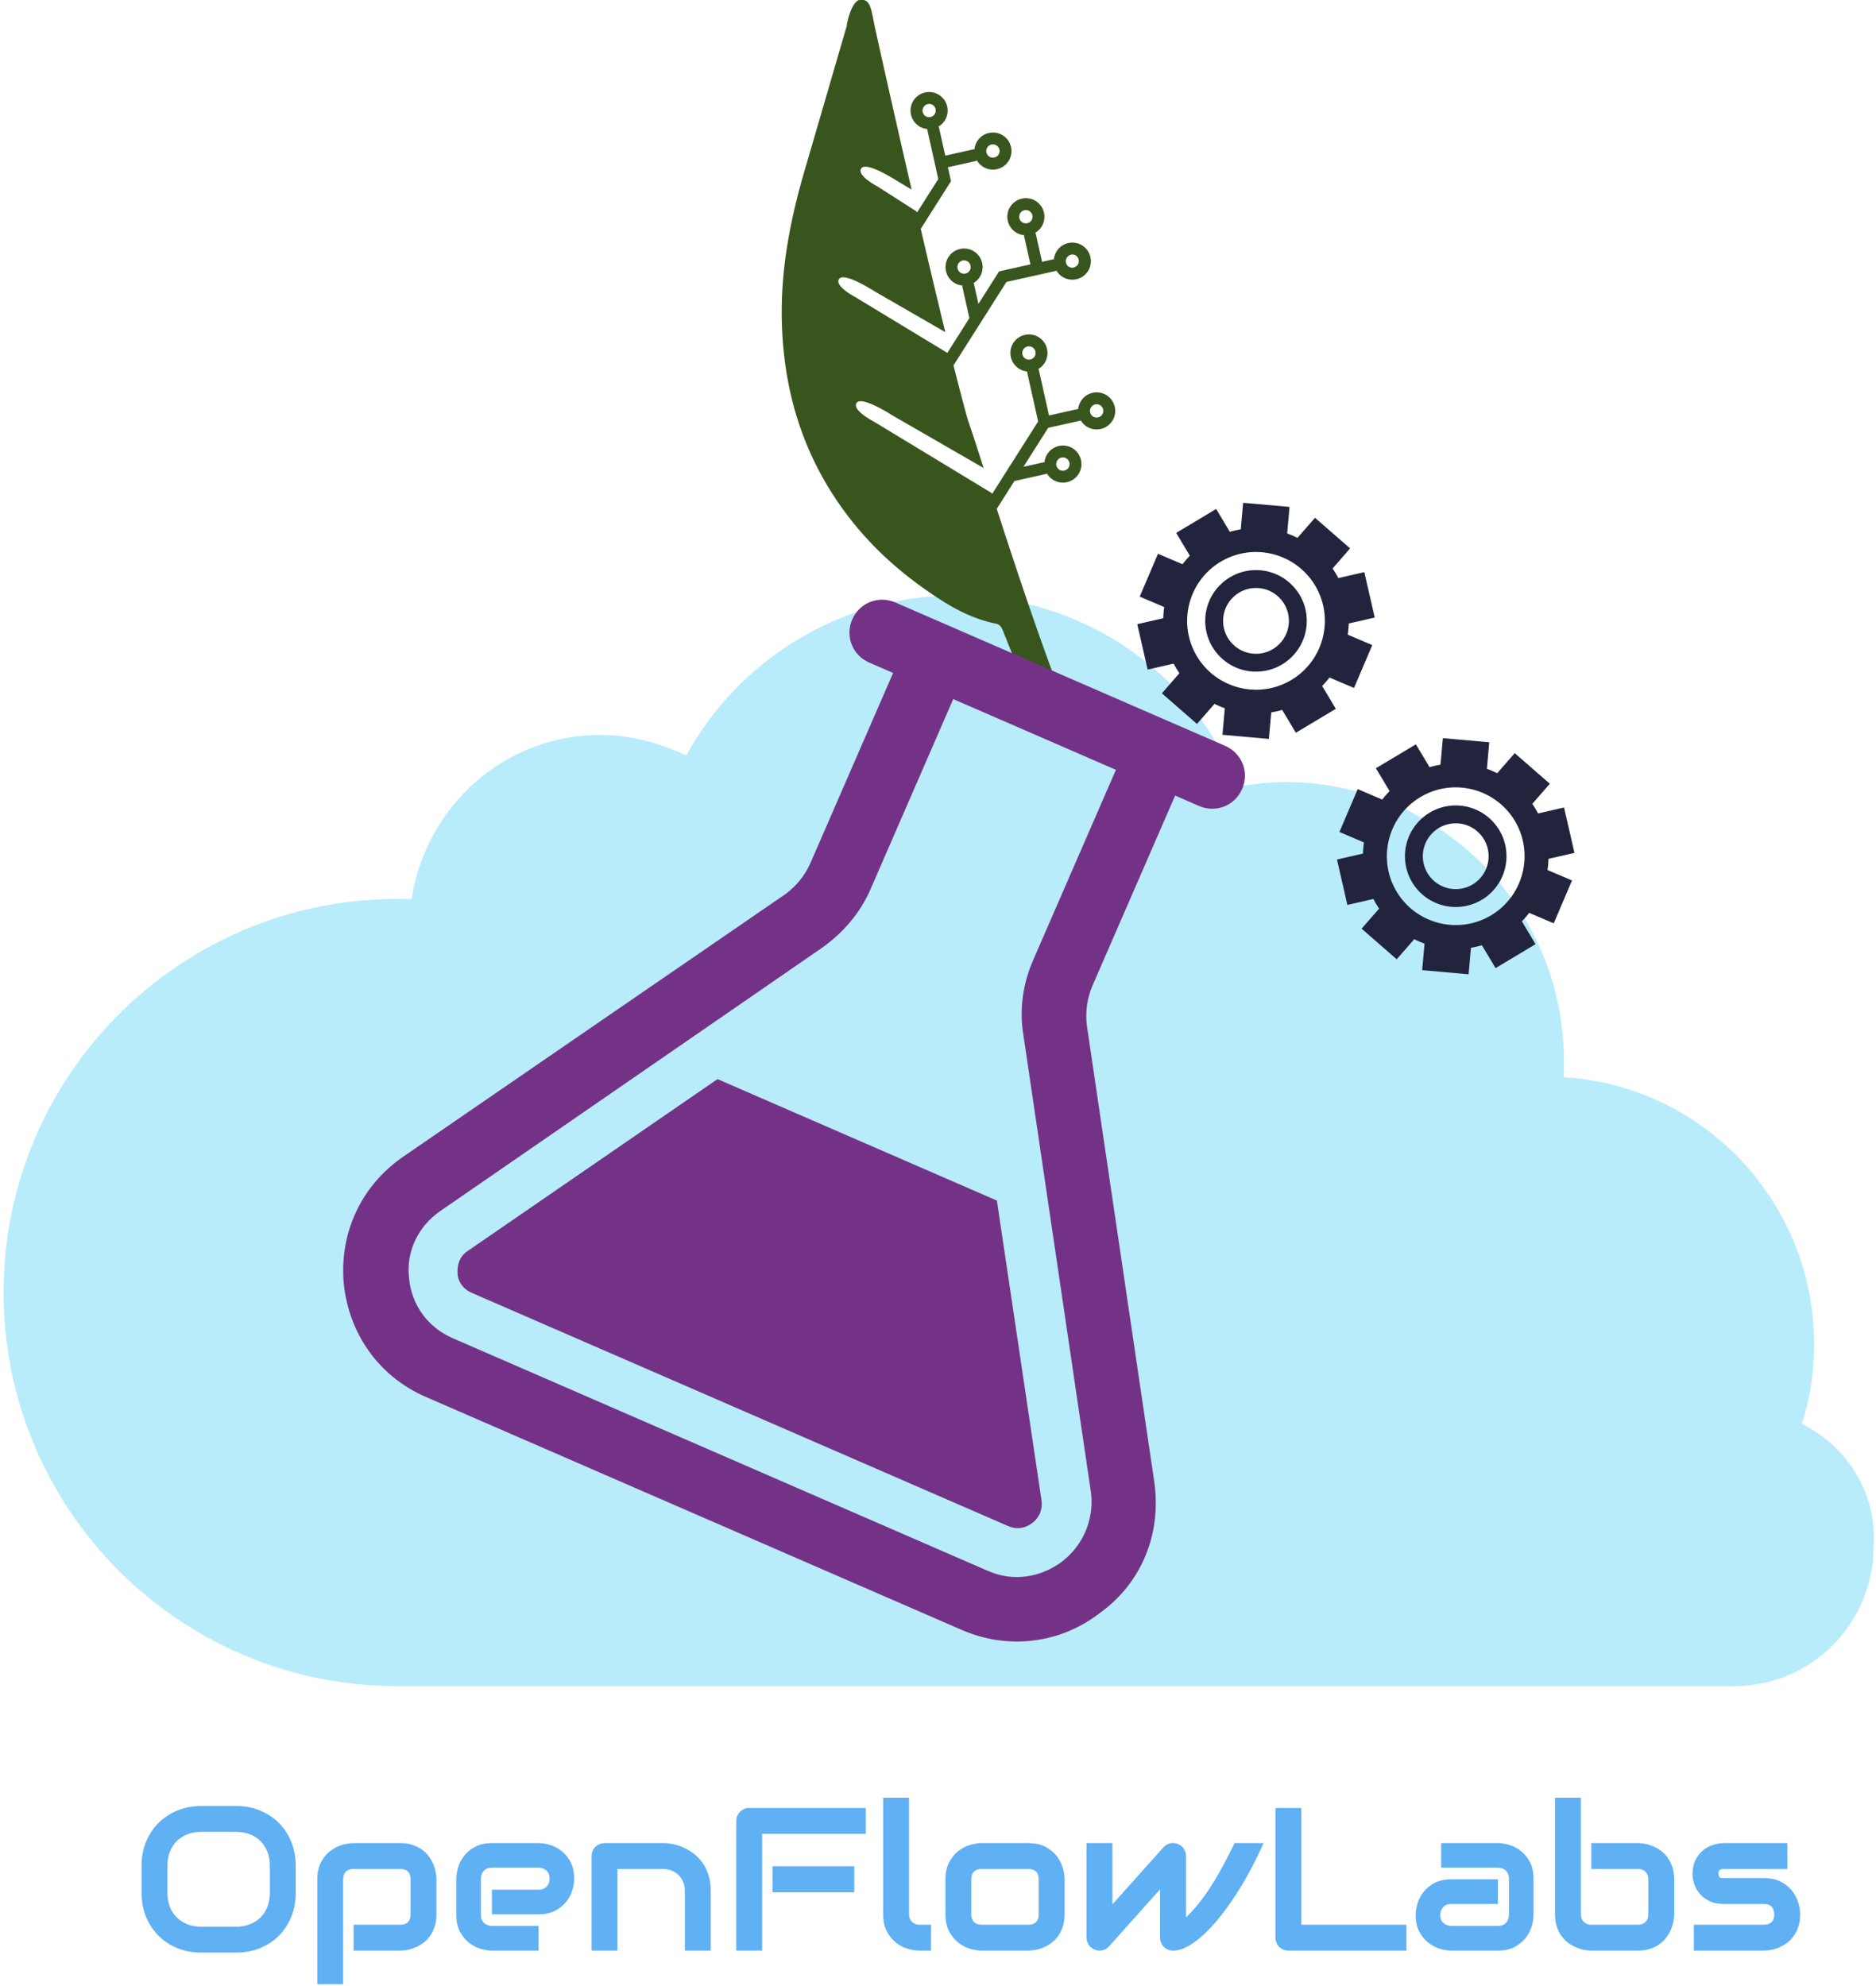<?xml version="1.0" encoding="utf-8"?>
<!-- Generator: SketchAPI 2019.0.28 <https://api.sketch.io/> -->
<svg version="1.1" xmlns="http://www.w3.org/2000/svg" xmlns:sketchjs="https://sketch.io/dtd/"
     sketchjs:metadata="eyJuYW1lIjoiTXkgRHJhd2luZyIsImRlc2NyaXB0aW9uIjoibWFkZSB3aXRoIGh0dHA6Ly9sb2dvbWFrci5jb20iLCJtZXRhZGF0YSI6eyJ1c2VyQWdlbnQiOnsidXNlckFnZW50IjoiTW96aWxsYS81LjAgKFgxMTsgTGludXggeDg2XzY0OyBydjo3NS4wKSBHZWNrby8yMDEwMDEwMSBGaXJlZm94Lzc1LjAiLCJwaGFudG9tIjpmYWxzZSwiY2hyb21lQXBwIjpmYWxzZSwibm9kZSI6ZmFsc2UsIm5vZGVXZWJraXQiOmZhbHNlLCJlbGVjdHJvbiI6ZmFsc2UsImVkZ2UiOmZhbHNlLCJmaXJlZm94Ijp0cnVlLCJpZSI6ZmFsc2UsIm9wZXJhIjpmYWxzZSwiY2hyb21lIjpmYWxzZSwic2FmYXJpIjpmYWxzZSwiaU9TIjpmYWxzZSwiYmxhY2tiZXJyeSI6ZmFsc2UsIm1hYyI6ZmFsc2UsIndpbmRvd3MiOmZhbHNlLCJsaW51eCI6dHJ1ZSwiYW5kcm9pZCI6ZmFsc2UsImxhbmciOiJlbi11cyIsImhpc3RvcnkiOnRydWUsImNob29zZUVudHJ5IjpmYWxzZSwiY3NzQmFja2dyb3VuZEJsZW5kTW9kZSI6ImJhY2tncm91bmRCbGVuZE1vZGUiLCJjc3NCYWNrZ3JvdW5kQ2xpcCI6ImJhY2tncm91bmRDbGlwIiwiY3NzRmlsdGVyIjoiZmlsdGVyIiwiY3NzVGV4dEZpbGxDb2xvciI6IndlYmtpdFRleHRGaWxsQ29sb3IiLCJjc3NUcmFuc2Zvcm0iOiJ0cmFuc2Zvcm0iLCJjc3NUcmFuc2Zvcm1PcmlnaW4iOiJ0cmFuc2Zvcm1PcmlnaW4iLCJjYW52YXMiOnRydWUsImN0eEltYWdlU21vb3RoaW5nIjp0cnVlLCJjdHhMaW5lRGFzaCI6dHJ1ZSwiY2FudmFzX2lvX2Jsb2JfbmF0aXZlIjp0cnVlLCJjdHhCbGlwIjp0cnVlLCJnY28iOnsic291cmNlLW92ZXIiOnRydWUsInNvdXJjZS1pbiI6dHJ1ZSwic291cmNlLW91dCI6dHJ1ZSwic291cmNlLWF0b3AiOnRydWUsImRlc3RpbmF0aW9uLW92ZXIiOnRydWUsImRlc3RpbmF0aW9uLWluIjp0cnVlLCJkZXN0aW5hdGlvbi1vdXQiOnRydWUsImRlc3RpbmF0aW9uLWF0b3AiOnRydWUsImxpZ2h0ZXIiOnRydWUsImNvcHkiOnRydWUsInhvciI6dHJ1ZSwiX19jb21wb3NpdGUiOnRydWUsIm5vcm1hbCI6dHJ1ZSwibXVsdGlwbHkiOnRydWUsInNjcmVlbiI6dHJ1ZSwib3ZlcmxheSI6dHJ1ZSwiZGFya2VuIjp0cnVlLCJsaWdodGVuIjp0cnVlLCJjb2xvci1kb2RnZSI6dHJ1ZSwiY29sb3ItYnVybiI6dHJ1ZSwiaGFyZC1saWdodCI6dHJ1ZSwic29mdC1saWdodCI6dHJ1ZSwiZGlmZmVyZW5jZSI6dHJ1ZSwiZXhjbHVzaW9uIjp0cnVlLCJodWUiOnRydWUsInNhdHVyYXRpb24iOnRydWUsImNvbG9yIjp0cnVlLCJsdW1pbm9zaXR5Ijp0cnVlLCJfX2JsZW5kIjp0cnVlfSwicGl4ZWxSYXRpbyI6MSwiY2hyb21lNjREcmF3SW1hZ2VCdWciOmZhbHNlLCJjYW52YXNfaW9fYmxvYiI6dHJ1ZSwiaW5jb2duaXRvIjpmYWxzZSwiY2xpcGJvYXJkIjp0cnVlfSwiYmFja2dyb3VuZCI6InRyYW5zcGFyZW50IiwiaXNDcm9wcGVkIjpmYWxzZX0sImNsaXBQYXRoIjp7ImVuYWJsZWQiOnRydWV9LCJleHBvcnREUEkiOjcyLCJleHBvcnRGb3JtYXQiOiJwbmciLCJleHBvcnRRdWFsaXR5IjowLjk1LCJ1bml0cyI6InB4Iiwid2lkdGgiOjE5MjAsImhlaWdodCI6ODk2LCJwYWdlcyI6eyJsZW5ndGgiOjEsImRhdGEiOlt7IndpZHRoIjoxOTIwLCJoZWlnaHQiOjg5Nn1dfX0="
     width="526" height="557" viewBox="624 95 526 557" sketchjs:version="2019.0.28">
<path sketchjs:tool="rectangle" style="fill: transparent; mix-blend-mode: source-over; fill-opacity: 1; vector-effect: non-scaling-stroke;" d="M0 0 L1920 0 1920 896 0 896 z"/>
<g sketchjs:tool="clipart" style="mix-blend-mode: source-over;" transform="matrix(5.749,0,0,5.749,599.705,225.782)">
	<path d="M92.1 46.7c.4-1.2.6-2.5.6-3.9 0-6.9-5.4-12.6-12.2-13V29c0-7.5-6.1-13.6-13.6-13.6-.8 0-1.5.1-2.3.2-2.2-5.5-7.5-9.3-13.8-9.3-5.6 0-10.6 3.2-13.1 7.8-1.3-.6-2.7-1-4.2-1-4.7 0-8.5 3.5-9.2 8h-.7C13 21.1 4.4 29.7 4.4 40.3S13 59.5 23.6 59.5h65.2c3.8 0 6.8-3.1 6.8-6.8.2-2.6-1.3-4.9-3.5-6z" sketchjs:uid="1" style="fill: #b8ecfb; fill-opacity: 1;"/>
</g>
<g sketchjs:tool="clipart" style="mix-blend-mode: source-over;" transform="matrix(0.791,0,0,0.791,936.611,229.558)">
	<path d="M82.871 50.936l9.217-2.113-3.689-16.096-9.214 2.109c-.299-.58-.621-1.16-.964-1.731-.342-.574-.7-1.129-1.071-1.665l6.209-7.132-12.445-10.854-6.216 7.129a32.403 32.403 0 0 0-3.646-1.567l.834-9.413L45.44 8.142l-.838 9.412a32.952 32.952 0 0 0-3.874.88l-4.849-8.101-14.171 8.484 4.851 8.099a33.226 33.226 0 0 0-2.607 3.001L15.26 26.21 8.781 41.4l8.693 3.709c-.2 1.31-.306 2.63-.347 3.957l-9.216 2.11 3.687 16.095 9.219-2.106c.299.58.618 1.158.962 1.733.342.572.703 1.128 1.073 1.665l-6.213 7.126 12.445 10.853 6.214-7.125a32.98 32.98 0 0 0 3.652 1.564l-.84 9.408 16.453 1.469.84-9.414a30.88 30.88 0 0 0 3.873-.879l4.85 8.099 14.169-8.484-4.849-8.099a31.246 31.246 0 0 0 2.604-2.999l8.693 3.707 6.475-15.195-8.69-3.706c.199-1.308.309-2.627.343-3.952zM62.542 70.947c-11.55 6.916-26.573 3.144-33.489-8.407-6.914-11.55-3.143-26.572 8.406-33.488 11.551-6.914 26.573-3.144 33.489 8.406 6.914 11.551 3.144 26.573-8.406 33.489z" sketchjs:uid="1" style="fill: #22243e; fill-opacity: 1;"/>
	<path d="M50 32c-9.941 0-18 8.059-18 18s8.059 18 18 18 18-8.059 18-18-8.059-18-18-18zm0 29.667c-6.443 0-11.667-5.223-11.667-11.667 0-6.443 5.223-11.667 11.667-11.667S61.667 43.557 61.667 50 56.443 61.667 50 61.667z" sketchjs:uid="2" style="fill: #22243e; fill-opacity: 1;"/>
</g>
<g sketchjs:tool="clipart" style="mix-blend-mode: source-over;" transform="matrix(0.791,0,0,0.791,992.611,295.558)">
	<path d="M82.871 50.936l9.217-2.113-3.689-16.096-9.214 2.109c-.299-.58-.621-1.16-.964-1.731-.342-.574-.7-1.129-1.071-1.665l6.209-7.132-12.445-10.854-6.216 7.129a32.403 32.403 0 0 0-3.646-1.567l.834-9.413L45.44 8.142l-.838 9.412a32.952 32.952 0 0 0-3.874.88l-4.849-8.101-14.171 8.484 4.851 8.099a33.226 33.226 0 0 0-2.607 3.001L15.26 26.21 8.781 41.4l8.693 3.709c-.2 1.31-.306 2.63-.347 3.957l-9.216 2.11 3.687 16.095 9.219-2.106c.299.58.618 1.158.962 1.733.342.572.703 1.128 1.073 1.665l-6.213 7.126 12.445 10.853 6.214-7.125a32.98 32.98 0 0 0 3.652 1.564l-.84 9.408 16.453 1.469.84-9.414a30.88 30.88 0 0 0 3.873-.879l4.85 8.099 14.169-8.484-4.849-8.099a31.246 31.246 0 0 0 2.604-2.999l8.693 3.707 6.475-15.195-8.69-3.706c.199-1.308.309-2.627.343-3.952zM62.542 70.947c-11.55 6.916-26.573 3.144-33.489-8.407-6.914-11.55-3.143-26.572 8.406-33.488 11.551-6.914 26.573-3.144 33.489 8.406 6.914 11.551 3.144 26.573-8.406 33.489z" sketchjs:uid="1" style="fill: #22243e; fill-opacity: 1;"/>
	<path d="M50 32c-9.941 0-18 8.059-18 18s8.059 18 18 18 18-8.059 18-18-8.059-18-18-18zm0 29.667c-6.443 0-11.667-5.223-11.667-11.667 0-6.443 5.223-11.667 11.667-11.667S61.667 43.557 61.667 50 56.443 61.667 50 61.667z" sketchjs:uid="2" style="fill: #22243e; fill-opacity: 1;"/>
</g>
<g sketchjs:tool="clipart" style="mix-blend-mode: source-over;" transform="matrix(0.553,0.351,-0.351,0.553,864.256,70.232)">
	<path d="M71.721 58.162a2.847 2.847 0 0 1 0-5.693 2.852 2.852 0 0 1 2.849 2.845 2.85 2.85 0 0 1-2.849 2.848m32.369-5.693a2.852 2.852 0 0 1 2.847 2.848 2.848 2.848 0 0 1-2.847 2.846 2.851 2.851 0 0 1-2.847-2.846 2.855 2.855 0 0 1 2.847-2.848m16.185 54.249a2.853 2.853 0 0 1-2.847-2.844c0-1.57 1.279-2.85 2.847-2.85a2.856 2.856 0 0 1 2.852 2.85 2.856 2.856 0 0 1-2.852 2.844m10.792-32.373a2.852 2.852 0 0 1-2.85-2.846 2.854 2.854 0 0 1 2.85-2.848 2.854 2.854 0 0 1 2.848 2.848 2.852 2.852 0 0 1-2.848 2.846m26.974-.295a2.848 2.848 0 0 1 0 5.694 2.848 2.848 0 0 1 0-5.694m5.393 48.853a2.85 2.85 0 0 1-2.844-2.848 2.849 2.849 0 0 1 2.844-2.846 2.85 2.85 0 0 1 2.848 2.846 2.852 2.852 0 0 1-2.848 2.848m37.763-.299a2.854 2.854 0 0 1 2.852 2.848 2.857 2.857 0 0 1-2.852 2.85c-1.564 0-2.844-1.28-2.844-2.85s1.28-2.848 2.844-2.848m0 26.978a2.85 2.85 0 0 1 2.852 2.844 2.852 2.852 0 0 1-2.852 2.847 2.85 2.85 0 0 1-2.844-2.847 2.85 2.85 0 0 1 2.844-2.844m59.573 92.737c-8.588-7.027-17.477-13.652-26.203-20.479-15.881-12.424-31.484-25.191-47.002-38.065v-14.11l10.047-10.043-.252-.248a7.932 7.932 0 0 0 3.84.992c4.383 0 7.947-3.559 7.947-7.942 0-4.38-3.564-7.942-7.947-7.942-4.375 0-7.938 3.562-7.938 7.942 0 1.394.363 2.703.996 3.842l-.252-.248-6.441 6.438v-19.762l10.047-10.041-.252-.255a7.893 7.893 0 0 0 3.84.999c4.383 0 7.947-3.567 7.947-7.948 0-4.38-3.564-7.939-7.947-7.939-4.375 0-7.938 3.561-7.938 7.939a7.87 7.87 0 0 0 .996 3.843l-.252-.25-8.982 8.987-14.383-14.38-.252.251a7.929 7.929 0 0 0 .996-3.843c0-4.38-3.566-7.944-7.945-7.944-4.381 0-7.945 3.564-7.945 7.944 0 4.378 3.564 7.942 7.945 7.942a7.888 7.888 0 0 0 3.842-.997l-.246.251 15.436 15.438v36.852c-.129-.11-.258-.217-.391-.324l-59.383 1.219s-10.306.912-10.084-2.874c.22-3.777 15.784-3.629 15.784-3.629l45.044-1.914a6912.902 6912.902 0 0 0-4.334-3.615c-4.15-3.471-8.357-6.878-12.549-10.297a9.225 9.225 0 0 0-.312-.282c-4.627-4.148-10.602-9.719-17.419-16.188h.187V99.534l15.439-15.438-.248-.248a7.911 7.911 0 0 0 3.842.992c4.379 0 7.943-3.561 7.943-7.941 0-4.379-3.564-7.941-7.943-7.941-4.381 0-7.943 3.562-7.943 7.941 0 1.394.365 2.702.992 3.843l-.25-.251-3.592 3.593-8.986-8.989-.248.25a7.883 7.883 0 0 0 .995-3.842c0-4.381-3.564-7.942-7.942-7.942-4.38 0-7.939 3.561-7.939 7.942 0 4.38 3.559 7.944 7.939 7.944a7.913 7.913 0 0 0 3.842-.997l-.253.251 8.989 8.987-9.733 9.736v16.482l-6.441-6.44-.25.25a7.877 7.877 0 0 0 .995-3.838c0-4.383-3.559-7.948-7.942-7.948-4.377 0-7.939 3.564-7.939 7.948 0 4.374 3.559 7.939 7.939 7.939a7.895 7.895 0 0 0 3.844-.997l-.25.253 10.043 10.044v17.615l-45.985.947s-10.306.916-10.084-2.871c.225-3.783 15.784-3.633 15.784-3.633l34.796-1.475c-10.166-9.775-21.433-20.756-32.572-31.692V75.853l-4.337-4.341 8.989-8.987-.25-.251a7.847 7.847 0 0 0 3.841.999c4.383 0 7.939-3.567 7.939-7.947s-3.557-7.938-7.939-7.938c-4.38 0-7.945 3.558-7.945 7.938 0 1.398.367 2.704.998 3.847l-.251-.253-8.986 8.988-8.987-8.988-.251.253a7.924 7.924 0 0 0 .998-3.847c0-4.38-3.565-7.938-7.945-7.938-4.38 0-7.939 3.558-7.939 7.938s3.559 7.947 7.939 7.947a7.828 7.828 0 0 0 3.841-.999l-.248.248L90.76 77.963v17.045c-.113-.114-.229-.227-.343-.341l-19.847-.068s-10.306.916-10.09-2.866c.227-3.786 15.79-3.638 15.79-3.638l7.277-.188C56.918 61.644 33.779 38.454 32.164 36.744c-5.098-5.394-7.196-7.792-10.341-5.996-3.841 2.196.548 12.588.548 12.588l.143.157c5.966 20.652 11.984 41.283 17.942 61.937 5.948 20.637 13.678 40.478 25.531 58.539 16.391 24.98 37.844 43.922 65.761 55.12 14.957 6.006 30.58 9.235 46.619 10.124 11.879.659 23.803.681 35.184-3.73 1.789-.691 3.045.104 4.389 1.067a18694.752 18694.752 0 0 0 32.865 23.59c6.646 4.765 6.561 4.696 10.891-2.339 1.452-2.368 1.23-3.714-.926-5.482" sketchjs:uid="1" style="fill: #39551e; fill-opacity: 1;"/>
</g>
<g sketchjs:tool="clipart" style="mix-blend-mode: source-over;" transform="matrix(2.479,1.078,-1.078,2.479,799.902,223.903)">
	<g sketchjs:uid="1" style="fill: #743287; fill-opacity: 1;">
		<g sketchjs:uid="2">
			<g sketchjs:uid="3">
				<path d="M65.8,55.2H34.2L17.6,81.8c-0.7,1-0.4,2-0.1,2.6c0.2,0.5,0.9,1.3,2.2,1.3h60.6c1.2,0,1.9-0.7,2.2-1.3     c0.3-0.5,0.6-1.5-0.1-2.6L65.8,55.2z" sketchjs:uid="4"/>
				<path d="M92.5,75.6L67.1,34.8c-0.7-1.2-1.1-2.6-1.1-4V9.3h2.7c1.9,0,3.4-1.5,3.4-3.4s-1.5-3.4-3.4-3.4H31.4C29.5,2.5,28,4,28,5.9     s1.5,3.4,3.4,3.4h2.7v21.5c0,1.4-0.4,2.8-1.1,4L7.5,75.6c-2.8,4.5-2.9,9.9-0.4,14.5c2.6,4.6,7.2,7.4,12.5,7.4h60.6     c5.3,0,10-2.8,12.5-7.4C95.4,85.5,95.2,80.1,92.5,75.6z M86.9,86.9c-1.4,2.4-3.8,3.9-6.6,3.9H19.7c-2.8,0-5.3-1.5-6.6-3.9     c-1.4-2.4-1.3-5.3,0.2-7.7l25.4-40.8c1.4-2.3,2.2-4.9,2.2-7.6V9.3h18.4v21.5c0,2.7,0.7,5.3,2.2,7.6l25.4,40.8     C88.2,81.5,88.3,84.4,86.9,86.9z" sketchjs:uid="5"/>
			</g>
		</g>
	</g>
</g>
<g sketchjs:tool="fancyText" style="mix-blend-mode: source-over;" transform="matrix(1,0,0,1,640,586)">
	<g sketchjs:uid="1">
		<g sketchjs:uid="2" style="paint-order: stroke fill markers;">
			<path d="M 66.912 32.186L 66.912 39.826Q 66.912 43.479 65.657 46.547Q 64.402 49.614 62.171 51.845Q 59.94 54.076 56.887 55.317Q 53.833 56.558 50.236 56.558L 50.236 56.558L 40.42 56.558Q 36.823 56.558 33.756 55.317Q 30.688 54.076 28.458 51.845Q 26.227 49.614 24.958 46.547Q 23.689 43.479 23.689 39.826L 23.689 39.826L 23.689 32.186Q 23.689 28.561 24.958 25.479Q 26.227 22.398 28.458 20.181Q 30.688 17.964 33.756 16.709Q 36.823 15.455 40.42 15.455L 40.42 15.455L 50.236 15.455Q 53.833 15.455 56.887 16.709Q 59.94 17.964 62.171 20.181Q 64.402 22.398 65.657 25.479Q 66.912 28.561 66.912 32.186L 66.912 32.186ZZM 59.661 39.826L 59.661 32.186Q 59.661 30.039 58.978 28.296Q 58.295 26.553 57.054 25.312Q 55.813 24.071 54.07 23.388Q 52.328 22.705 50.236 22.705L 50.236 22.705L 40.42 22.705Q 38.301 22.705 36.558 23.388Q 34.815 24.071 33.561 25.312Q 32.306 26.553 31.623 28.296Q 30.939 30.039 30.939 32.186L 30.939 32.186L 30.939 39.826Q 30.939 41.974 31.623 43.716Q 32.306 45.459 33.561 46.7Q 34.815 47.941 36.558 48.624Q 38.301 49.307 40.42 49.307L 40.42 49.307L 50.18 49.307Q 52.3 49.307 54.042 48.624Q 55.785 47.941 57.04 46.7Q 58.295 45.459 58.978 43.716Q 59.661 41.974 59.661 39.826L 59.661 39.826ZZM 106.37 36.006L 106.37 45.822Q 106.37 47.69 105.895 49.182Q 105.421 50.674 104.641 51.803Q 103.86 52.933 102.828 53.727Q 101.796 54.522 100.667 55.024Q 99.538 55.526 98.394 55.763Q 97.251 56 96.219 56L 96.219 56L 83.141 56L 83.141 48.75L 96.219 48.75Q 97.669 48.75 98.394 47.997Q 99.119 47.244 99.119 45.822L 99.119 45.822L 99.119 36.062Q 99.119 34.556 98.38 33.831Q 97.641 33.106 96.219 33.106L 96.219 33.106L 83.197 33.106Q 81.719 33.106 80.966 33.845Q 80.213 34.584 80.213 36.006L 80.213 36.006L 80.213 65.425L 72.963 65.425L 72.963 36.006Q 72.963 34.138 73.437 32.66Q 73.911 31.182 74.706 30.053Q 75.5 28.923 76.532 28.129Q 77.564 27.334 78.693 26.832Q 79.823 26.33 80.98 26.093Q 82.137 25.856 83.141 25.856L 83.141 25.856L 96.219 25.856Q 98.088 25.856 99.565 26.33Q 101.043 26.804 102.173 27.585Q 103.302 28.366 104.097 29.397Q 104.892 30.429 105.394 31.558Q 105.895 32.688 106.132 33.831Q 106.37 34.974 106.37 36.006L 106.37 36.006ZZM 144.991 35.839L 144.991 35.839Q 144.991 37.345 144.461 39.087Q 143.931 40.83 142.746 42.322Q 141.561 43.814 139.651 44.818Q 137.741 45.822 135.008 45.822L 135.008 45.822L 121.93 45.822L 121.93 38.934L 135.008 38.934Q 136.486 38.934 137.294 38.028Q 138.103 37.122 138.103 35.783L 138.103 35.783Q 138.103 34.361 137.197 33.552Q 136.291 32.744 135.008 32.744L 135.008 32.744L 121.93 32.744Q 120.452 32.744 119.643 33.65Q 118.834 34.556 118.834 35.895L 118.834 35.895L 118.834 46.017Q 118.834 47.467 119.741 48.276Q 120.647 49.084 121.985 49.084L 121.985 49.084L 135.008 49.084L 135.008 56L 121.93 56Q 120.424 56 118.681 55.47Q 116.938 54.94 115.446 53.755Q 113.954 52.57 112.95 50.66Q 111.947 48.75 111.947 46.017L 111.947 46.017L 111.947 35.839Q 111.947 34.333 112.476 32.59Q 113.006 30.847 114.191 29.355Q 115.377 27.864 117.287 26.86Q 119.197 25.856 121.93 25.856L 121.93 25.856L 135.008 25.856Q 136.514 25.856 138.257 26.386Q 139.999 26.915 141.491 28.101Q 142.983 29.286 143.987 31.196Q 144.991 33.106 144.991 35.839ZZM 183.278 39.269L 183.278 56L 176.027 56L 176.027 39.269Q 176.027 37.847 175.539 36.717Q 175.051 35.588 174.215 34.779Q 173.378 33.971 172.249 33.538Q 171.119 33.106 169.809 33.106L 169.809 33.106L 157.121 33.106L 157.121 56L 149.871 56L 149.871 29.453Q 149.871 28.7 150.15 28.045Q 150.429 27.39 150.93 26.902Q 151.432 26.414 152.102 26.135Q 152.771 25.856 153.524 25.856L 153.524 25.856L 169.865 25.856Q 171.231 25.856 172.751 26.163Q 174.271 26.469 175.762 27.153Q 177.254 27.836 178.607 28.881Q 179.959 29.927 181.005 31.419Q 182.051 32.911 182.664 34.863Q 183.278 36.815 183.278 39.269L 183.278 39.269ZZM 223.516 32.353L 223.516 39.659L 200.594 39.659L 200.594 32.353L 223.516 32.353ZZM 226.751 16.012L 226.751 23.262L 197.694 23.262L 197.694 56L 190.444 56L 190.444 19.665Q 190.444 18.912 190.723 18.243Q 191.002 17.574 191.49 17.072Q 191.978 16.57 192.647 16.291Q 193.316 16.012 194.097 16.012L 194.097 16.012L 226.751 16.012ZZM 245.044 48.75L 245.044 56L 241.809 56Q 240.247 56 238.477 55.47Q 236.706 54.94 235.172 53.727Q 233.639 52.514 232.635 50.576Q 231.631 48.638 231.631 45.822L 231.631 45.822L 231.631 13.112L 238.881 13.112L 238.881 45.822Q 238.881 47.16 239.718 47.955Q 240.554 48.75 241.809 48.75L 241.809 48.75L 245.044 48.75ZZM 282.494 36.006L 282.494 45.822Q 282.494 47.69 282.02 49.182Q 281.546 50.674 280.765 51.803Q 279.984 52.933 278.952 53.727Q 277.921 54.522 276.791 55.024Q 275.662 55.526 274.505 55.763Q 273.348 56 272.316 56L 272.316 56L 259.237 56Q 257.732 56 255.947 55.47Q 254.162 54.94 252.643 53.727Q 251.123 52.514 250.105 50.576Q 249.087 48.638 249.087 45.822L 249.087 45.822L 249.087 36.006Q 249.087 33.218 250.105 31.28Q 251.123 29.342 252.643 28.129Q 254.162 26.915 255.947 26.386Q 257.732 25.856 259.237 25.856L 259.237 25.856L 272.316 25.856Q 275.104 25.856 277.056 26.86Q 279.008 27.864 280.207 29.383Q 281.406 30.903 281.95 32.688Q 282.494 34.472 282.494 36.006L 282.494 36.006ZZM 275.244 45.822L 275.244 36.062Q 275.244 34.556 274.491 33.831Q 273.738 33.106 272.316 33.106L 272.316 33.106L 259.293 33.106Q 257.843 33.106 257.09 33.845Q 256.337 34.584 256.337 36.006L 256.337 36.006L 256.337 45.822Q 256.337 47.244 257.09 47.997Q 257.843 48.75 259.293 48.75L 259.293 48.75L 272.316 48.75Q 273.794 48.75 274.519 47.997Q 275.244 47.244 275.244 45.822L 275.244 45.822ZZM 330.178 25.856L 338.293 25.856Q 336.564 29.732 334.556 33.483Q 332.548 37.233 330.359 40.579Q 328.17 43.926 325.884 46.756Q 323.597 49.586 321.352 51.636Q 319.108 53.686 316.974 54.843Q 314.841 56 312.945 56L 312.945 56Q 312.164 56 311.495 55.721Q 310.826 55.442 310.324 54.954Q 309.822 54.466 309.543 53.797Q 309.264 53.128 309.264 52.347L 309.264 52.347L 309.264 38.823L 294.875 54.912Q 294.317 55.47 293.662 55.735Q 293.007 56 292.31 56L 292.31 56Q 291.557 56 290.901 55.721Q 290.246 55.442 289.744 54.954Q 289.242 54.466 288.949 53.797Q 288.657 53.128 288.657 52.347L 288.657 52.347L 288.657 25.856L 295.907 25.856L 295.907 43.033L 310.351 26.888Q 311.132 26.107 312.206 25.898Q 313.279 25.689 314.311 26.135L 314.311 26.135Q 315.343 26.553 315.943 27.459Q 316.542 28.366 316.542 29.453L 316.542 29.453L 316.542 46.686Q 318.884 44.428 320.781 41.918Q 322.677 39.408 324.308 36.745Q 325.939 34.082 327.376 31.335Q 328.812 28.589 330.178 25.856L 330.178 25.856ZZM 378.336 48.75L 378.336 56L 345.264 56Q 344.483 56 343.814 55.721Q 343.145 55.442 342.657 54.954Q 342.169 54.466 341.89 53.797Q 341.611 53.128 341.611 52.347L 341.611 52.347L 341.611 16.012L 348.861 16.012L 348.861 48.75L 378.336 48.75ZZM 413.974 35.839L 413.974 46.017Q 413.974 47.523 413.444 49.266Q 412.914 51.009 411.729 52.5Q 410.544 53.992 408.634 54.996Q 406.724 56 403.991 56L 403.991 56L 390.913 56Q 389.407 56 387.664 55.47Q 385.921 54.94 384.429 53.755Q 382.937 52.57 381.933 50.66Q 380.93 48.75 380.93 46.017L 380.93 46.017Q 380.93 44.511 381.459 42.754Q 381.989 40.998 383.174 39.506Q 384.359 38.014 386.27 37.01Q 388.18 36.006 390.913 36.006L 390.913 36.006L 403.991 36.006L 403.991 42.922L 390.913 42.922Q 389.435 42.922 388.626 43.828Q 387.817 44.734 387.817 46.073L 387.817 46.073Q 387.817 47.495 388.751 48.29Q 389.686 49.084 390.968 49.084L 390.968 49.084L 403.991 49.084Q 405.469 49.084 406.277 48.192Q 407.086 47.3 407.086 45.961L 407.086 45.961L 407.086 35.839Q 407.086 34.417 406.208 33.58Q 405.329 32.744 403.991 32.744L 403.991 32.744L 388.068 32.744L 388.068 25.856L 403.991 25.856Q 405.497 25.856 407.239 26.386Q 408.982 26.915 410.474 28.101Q 411.966 29.286 412.97 31.196Q 413.974 33.106 413.974 35.839L 413.974 35.839ZZM 453.404 36.006L 453.404 45.822Q 453.404 46.854 453.167 47.997Q 452.93 49.14 452.428 50.27Q 451.926 51.399 451.131 52.431Q 450.336 53.462 449.207 54.257Q 448.078 55.052 446.6 55.526Q 445.122 56 443.253 56L 443.253 56L 430.175 56Q 429.143 56 428 55.763Q 426.857 55.526 425.727 55.024Q 424.598 54.522 423.566 53.727Q 422.535 52.933 421.74 51.803Q 420.945 50.674 420.471 49.182Q 419.997 47.69 419.997 45.822L 419.997 45.822L 419.997 13.112L 427.247 13.112L 427.247 45.822Q 427.247 47.16 428.084 47.955Q 428.92 48.75 430.175 48.75L 430.175 48.75L 443.253 48.75Q 444.62 48.75 445.387 47.941Q 446.154 47.132 446.154 45.822L 446.154 45.822L 446.154 36.006Q 446.154 34.64 445.345 33.873Q 444.536 33.106 443.253 33.106L 443.253 33.106L 430.175 33.106L 430.175 25.856L 443.253 25.856Q 444.285 25.856 445.429 26.093Q 446.572 26.33 447.701 26.832Q 448.831 27.334 449.862 28.129Q 450.894 28.923 451.675 30.053Q 452.456 31.182 452.93 32.66Q 453.404 34.138 453.404 36.006L 453.404 36.006ZZM 488.735 45.822L 488.735 45.822Q 488.735 47.69 488.261 49.182Q 487.787 50.674 487.006 51.803Q 486.225 52.933 485.193 53.727Q 484.161 54.522 483.032 55.024Q 481.903 55.526 480.745 55.763Q 479.588 56 478.556 56L 478.556 56L 458.925 56L 458.925 48.75L 478.501 48.75Q 479.979 48.75 480.732 47.997Q 481.484 47.244 481.484 45.822L 481.484 45.822Q 481.345 42.922 478.556 42.922L 478.556 42.922L 467.319 42.922Q 464.92 42.922 463.247 42.085Q 461.574 41.249 460.529 39.994Q 459.483 38.739 459.023 37.289Q 458.563 35.839 458.563 34.584L 458.563 34.584Q 458.563 32.158 459.427 30.499Q 460.291 28.84 461.602 27.808Q 462.913 26.776 464.446 26.316Q 465.98 25.856 467.319 25.856L 467.319 25.856L 485.137 25.856L 485.137 33.106L 467.374 33.106Q 466.817 33.106 466.496 33.232Q 466.175 33.357 466.022 33.566Q 465.869 33.775 465.841 34.012Q 465.813 34.249 465.813 34.472L 465.813 34.472Q 465.841 34.919 465.98 35.17Q 466.12 35.421 466.329 35.532Q 466.538 35.644 466.803 35.658Q 467.068 35.672 467.319 35.672L 467.319 35.672L 478.556 35.672Q 481.345 35.672 483.297 36.675Q 485.249 37.679 486.448 39.199Q 487.647 40.719 488.191 42.503Q 488.735 44.288 488.735 45.822Z" sketchjs:uid="3" style="fill: #60b0f4;"/>
		</g>
	</g>
</g>
</svg>